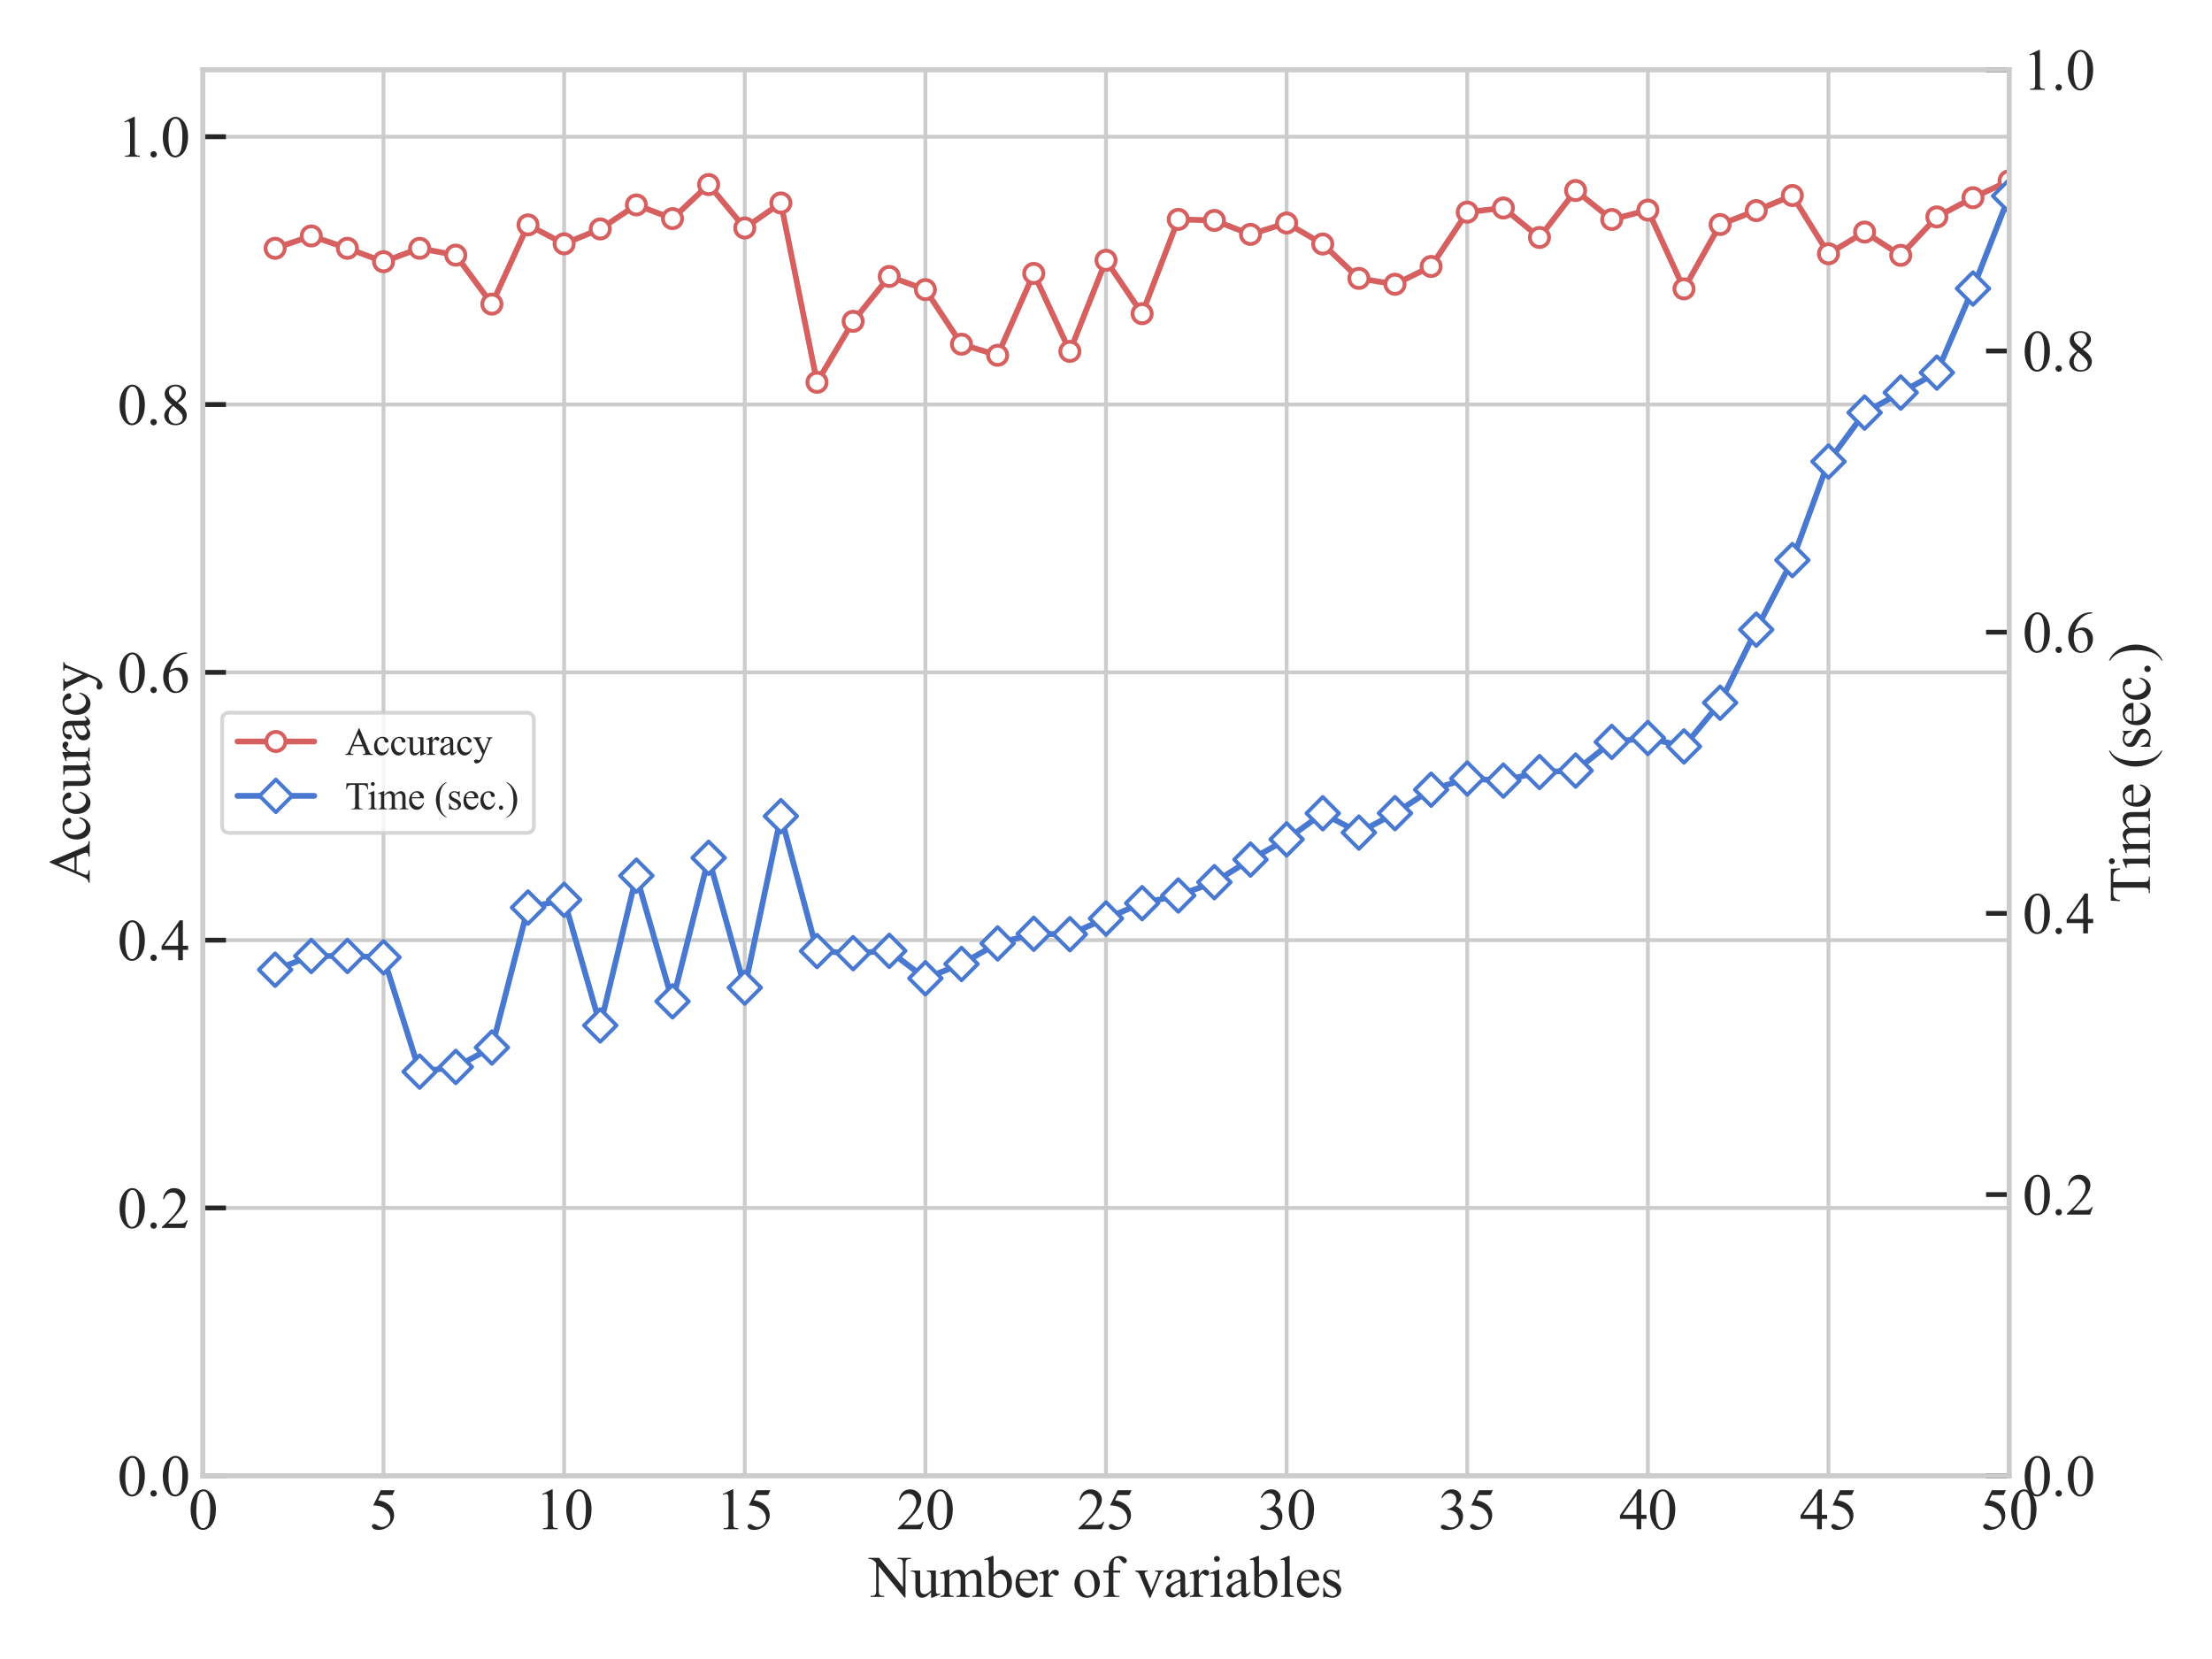 <?xml version="1.0" encoding="utf-8" standalone="no"?>
<!DOCTYPE svg PUBLIC "-//W3C//DTD SVG 1.1//EN"
  "http://www.w3.org/Graphics/SVG/1.1/DTD/svg11.dtd">
<svg xmlns:xlink="http://www.w3.org/1999/xlink" width="576pt" height="432pt" viewBox="0 0 576 432" xmlns="http://www.w3.org/2000/svg" version="1.1">
 <defs>
  <style type="text/css">*{stroke-linejoin: round; stroke-linecap: butt}</style>
 </defs>
 <g id="figure_1">
  <g id="patch_1">
   <path d="M 0 432 
L 576 432 
L 576 0 
L 0 0 
z
" style="fill: #ffffff"/>
  </g>
  <g id="axes_1">
   <g id="patch_2">
    <path d="M 52.834 384.292 
L 523.166 384.292 
L 523.166 18.168 
L 52.834 18.168 
z
" style="fill: #ffffff"/>
   </g>
   <g id="matplotlib.axis_1">
    <g id="xtick_1">
     <g id="line2d_1">
      <path d="M 52.834 384.292 
L 52.834 18.168 
" clip-path="url(#pae0ee44e46)" style="fill: none; stroke: #cccccc; stroke-linecap: round"/>
     </g>
     <g id="text_1">
      <!-- 0 -->
      <g style="fill: #262626" transform="translate(49.084 398.207) scale(0.15 -0.15)">
       <defs>
        <path id="TimesNewRomanPSMT-30" d="M 231 2094 
Q 231 2819 450 3342 
Q 669 3866 1031 4122 
Q 1313 4325 1613 4325 
Q 2100 4325 2488 3828 
Q 2972 3213 2972 2159 
Q 2972 1422 2759 906 
Q 2547 391 2217 158 
Q 1888 -75 1581 -75 
Q 975 -75 572 641 
Q 231 1244 231 2094 
z
M 844 2016 
Q 844 1141 1059 588 
Q 1238 122 1591 122 
Q 1759 122 1940 273 
Q 2122 425 2216 781 
Q 2359 1319 2359 2297 
Q 2359 3022 2209 3506 
Q 2097 3866 1919 4016 
Q 1791 4119 1609 4119 
Q 1397 4119 1231 3928 
Q 1006 3669 925 3112 
Q 844 2556 844 2016 
z
" transform="scale(0.016)"/>
       </defs>
       <use xlink:href="#TimesNewRomanPSMT-30"/>
      </g>
     </g>
    </g>
    <g id="xtick_2">
     <g id="line2d_2">
      <path d="M 99.867 384.292 
L 99.867 18.168 
" clip-path="url(#pae0ee44e46)" style="fill: none; stroke: #cccccc; stroke-linecap: round"/>
     </g>
     <g id="text_2">
      <!-- 5 -->
      <g style="fill: #262626" transform="translate(96.117 398.207) scale(0.15 -0.15)">
       <defs>
        <path id="TimesNewRomanPSMT-35" d="M 2778 4238 
L 2534 3706 
L 1259 3706 
L 981 3138 
Q 1809 3016 2294 2522 
Q 2709 2097 2709 1522 
Q 2709 1188 2573 903 
Q 2438 619 2231 419 
Q 2025 219 1772 97 
Q 1413 -75 1034 -75 
Q 653 -75 479 54 
Q 306 184 306 341 
Q 306 428 378 495 
Q 450 563 559 563 
Q 641 563 702 538 
Q 763 513 909 409 
Q 1144 247 1384 247 
Q 1750 247 2026 523 
Q 2303 800 2303 1197 
Q 2303 1581 2056 1914 
Q 1809 2247 1375 2428 
Q 1034 2569 447 2591 
L 1259 4238 
L 2778 4238 
z
" transform="scale(0.016)"/>
       </defs>
       <use xlink:href="#TimesNewRomanPSMT-35"/>
      </g>
     </g>
    </g>
    <g id="xtick_3">
     <g id="line2d_3">
      <path d="M 146.901 384.292 
L 146.901 18.168 
" clip-path="url(#pae0ee44e46)" style="fill: none; stroke: #cccccc; stroke-linecap: round"/>
     </g>
     <g id="text_3">
      <!-- 10 -->
      <g style="fill: #262626" transform="translate(139.401 398.207) scale(0.15 -0.15)">
       <defs>
        <path id="TimesNewRomanPSMT-31" d="M 750 3822 
L 1781 4325 
L 1884 4325 
L 1884 747 
Q 1884 391 1914 303 
Q 1944 216 2037 169 
Q 2131 122 2419 116 
L 2419 0 
L 825 0 
L 825 116 
Q 1125 122 1212 167 
Q 1300 213 1334 289 
Q 1369 366 1369 747 
L 1369 3034 
Q 1369 3497 1338 3628 
Q 1316 3728 1258 3775 
Q 1200 3822 1119 3822 
Q 1003 3822 797 3725 
L 750 3822 
z
" transform="scale(0.016)"/>
       </defs>
       <use xlink:href="#TimesNewRomanPSMT-31"/>
       <use xlink:href="#TimesNewRomanPSMT-30" x="50"/>
      </g>
     </g>
    </g>
    <g id="xtick_4">
     <g id="line2d_4">
      <path d="M 193.934 384.292 
L 193.934 18.168 
" clip-path="url(#pae0ee44e46)" style="fill: none; stroke: #cccccc; stroke-linecap: round"/>
     </g>
     <g id="text_4">
      <!-- 15 -->
      <g style="fill: #262626" transform="translate(186.434 398.207) scale(0.15 -0.15)">
       <use xlink:href="#TimesNewRomanPSMT-31"/>
       <use xlink:href="#TimesNewRomanPSMT-35" x="50"/>
      </g>
     </g>
    </g>
    <g id="xtick_5">
     <g id="line2d_5">
      <path d="M 240.967 384.292 
L 240.967 18.168 
" clip-path="url(#pae0ee44e46)" style="fill: none; stroke: #cccccc; stroke-linecap: round"/>
     </g>
     <g id="text_5">
      <!-- 20 -->
      <g style="fill: #262626" transform="translate(233.467 398.207) scale(0.15 -0.15)">
       <defs>
        <path id="TimesNewRomanPSMT-32" d="M 2934 816 
L 2638 0 
L 138 0 
L 138 116 
Q 1241 1122 1691 1759 
Q 2141 2397 2141 2925 
Q 2141 3328 1894 3587 
Q 1647 3847 1303 3847 
Q 991 3847 742 3664 
Q 494 3481 375 3128 
L 259 3128 
Q 338 3706 661 4015 
Q 984 4325 1469 4325 
Q 1984 4325 2329 3994 
Q 2675 3663 2675 3213 
Q 2675 2891 2525 2569 
Q 2294 2063 1775 1497 
Q 997 647 803 472 
L 1909 472 
Q 2247 472 2383 497 
Q 2519 522 2628 598 
Q 2738 675 2819 816 
L 2934 816 
z
" transform="scale(0.016)"/>
       </defs>
       <use xlink:href="#TimesNewRomanPSMT-32"/>
       <use xlink:href="#TimesNewRomanPSMT-30" x="50"/>
      </g>
     </g>
    </g>
    <g id="xtick_6">
     <g id="line2d_6">
      <path d="M 288 384.292 
L 288 18.168 
" clip-path="url(#pae0ee44e46)" style="fill: none; stroke: #cccccc; stroke-linecap: round"/>
     </g>
     <g id="text_6">
      <!-- 25 -->
      <g style="fill: #262626" transform="translate(280.5 398.207) scale(0.15 -0.15)">
       <use xlink:href="#TimesNewRomanPSMT-32"/>
       <use xlink:href="#TimesNewRomanPSMT-35" x="50"/>
      </g>
     </g>
    </g>
    <g id="xtick_7">
     <g id="line2d_7">
      <path d="M 335.033 384.292 
L 335.033 18.168 
" clip-path="url(#pae0ee44e46)" style="fill: none; stroke: #cccccc; stroke-linecap: round"/>
     </g>
     <g id="text_7">
      <!-- 30 -->
      <g style="fill: #262626" transform="translate(327.533 398.207) scale(0.15 -0.15)">
       <defs>
        <path id="TimesNewRomanPSMT-33" d="M 325 3431 
Q 506 3859 782 4092 
Q 1059 4325 1472 4325 
Q 1981 4325 2253 3994 
Q 2459 3747 2459 3466 
Q 2459 3003 1878 2509 
Q 2269 2356 2469 2072 
Q 2669 1788 2669 1403 
Q 2669 853 2319 450 
Q 1863 -75 997 -75 
Q 569 -75 414 31 
Q 259 138 259 259 
Q 259 350 332 419 
Q 406 488 509 488 
Q 588 488 669 463 
Q 722 447 909 348 
Q 1097 250 1169 231 
Q 1284 197 1416 197 
Q 1734 197 1970 444 
Q 2206 691 2206 1028 
Q 2206 1275 2097 1509 
Q 2016 1684 1919 1775 
Q 1784 1900 1550 2001 
Q 1316 2103 1072 2103 
L 972 2103 
L 972 2197 
Q 1219 2228 1467 2375 
Q 1716 2522 1828 2728 
Q 1941 2934 1941 3181 
Q 1941 3503 1739 3701 
Q 1538 3900 1238 3900 
Q 753 3900 428 3381 
L 325 3431 
z
" transform="scale(0.016)"/>
       </defs>
       <use xlink:href="#TimesNewRomanPSMT-33"/>
       <use xlink:href="#TimesNewRomanPSMT-30" x="50"/>
      </g>
     </g>
    </g>
    <g id="xtick_8">
     <g id="line2d_8">
      <path d="M 382.066 384.292 
L 382.066 18.168 
" clip-path="url(#pae0ee44e46)" style="fill: none; stroke: #cccccc; stroke-linecap: round"/>
     </g>
     <g id="text_8">
      <!-- 35 -->
      <g style="fill: #262626" transform="translate(374.566 398.207) scale(0.15 -0.15)">
       <use xlink:href="#TimesNewRomanPSMT-33"/>
       <use xlink:href="#TimesNewRomanPSMT-35" x="50"/>
      </g>
     </g>
    </g>
    <g id="xtick_9">
     <g id="line2d_9">
      <path d="M 429.099 384.292 
L 429.099 18.168 
" clip-path="url(#pae0ee44e46)" style="fill: none; stroke: #cccccc; stroke-linecap: round"/>
     </g>
     <g id="text_9">
      <!-- 40 -->
      <g style="fill: #262626" transform="translate(421.599 398.207) scale(0.15 -0.15)">
       <defs>
        <path id="TimesNewRomanPSMT-34" d="M 2978 1563 
L 2978 1119 
L 2409 1119 
L 2409 0 
L 1894 0 
L 1894 1119 
L 100 1119 
L 100 1519 
L 2066 4325 
L 2409 4325 
L 2409 1563 
L 2978 1563 
z
M 1894 1563 
L 1894 3666 
L 406 1563 
L 1894 1563 
z
" transform="scale(0.016)"/>
       </defs>
       <use xlink:href="#TimesNewRomanPSMT-34"/>
       <use xlink:href="#TimesNewRomanPSMT-30" x="50"/>
      </g>
     </g>
    </g>
    <g id="xtick_10">
     <g id="line2d_10">
      <path d="M 476.133 384.292 
L 476.133 18.168 
" clip-path="url(#pae0ee44e46)" style="fill: none; stroke: #cccccc; stroke-linecap: round"/>
     </g>
     <g id="text_10">
      <!-- 45 -->
      <g style="fill: #262626" transform="translate(468.633 398.207) scale(0.15 -0.15)">
       <use xlink:href="#TimesNewRomanPSMT-34"/>
       <use xlink:href="#TimesNewRomanPSMT-35" x="50"/>
      </g>
     </g>
    </g>
    <g id="xtick_11">
     <g id="line2d_11">
      <path d="M 523.166 384.292 
L 523.166 18.168 
" clip-path="url(#pae0ee44e46)" style="fill: none; stroke: #cccccc; stroke-linecap: round"/>
     </g>
     <g id="text_11">
      <!-- 50 -->
      <g style="fill: #262626" transform="translate(515.666 398.207) scale(0.15 -0.15)">
       <use xlink:href="#TimesNewRomanPSMT-35"/>
       <use xlink:href="#TimesNewRomanPSMT-30" x="50"/>
      </g>
     </g>
    </g>
    <g id="text_12">
     <!-- Number of variables -->
     <g style="fill: #262626" transform="translate(226.355 415.831) scale(0.15 -0.15)">
      <defs>
       <path id="TimesNewRomanPSMT-4e" d="M -84 4238 
L 1066 4238 
L 3656 1059 
L 3656 3503 
Q 3656 3894 3569 3991 
Q 3453 4122 3203 4122 
L 3056 4122 
L 3056 4238 
L 4531 4238 
L 4531 4122 
L 4381 4122 
Q 4113 4122 4000 3959 
Q 3931 3859 3931 3503 
L 3931 -69 
L 3819 -69 
L 1025 3344 
L 1025 734 
Q 1025 344 1109 247 
Q 1228 116 1475 116 
L 1625 116 
L 1625 0 
L 150 0 
L 150 116 
L 297 116 
Q 569 116 681 278 
Q 750 378 750 734 
L 750 3681 
Q 566 3897 470 3965 
Q 375 4034 191 4094 
Q 100 4122 -84 4122 
L -84 4238 
z
" transform="scale(0.016)"/>
       <path id="TimesNewRomanPSMT-75" d="M 2709 2863 
L 2709 1128 
Q 2709 631 2732 520 
Q 2756 409 2807 365 
Q 2859 322 2928 322 
Q 3025 322 3147 375 
L 3191 266 
L 2334 -88 
L 2194 -88 
L 2194 519 
Q 1825 119 1631 15 
Q 1438 -88 1222 -88 
Q 981 -88 804 51 
Q 628 191 559 409 
Q 491 628 491 1028 
L 491 2306 
Q 491 2509 447 2587 
Q 403 2666 317 2708 
Q 231 2750 6 2747 
L 6 2863 
L 1009 2863 
L 1009 947 
Q 1009 547 1148 422 
Q 1288 297 1484 297 
Q 1619 297 1789 381 
Q 1959 466 2194 703 
L 2194 2325 
Q 2194 2569 2105 2655 
Q 2016 2741 1734 2747 
L 1734 2863 
L 2709 2863 
z
" transform="scale(0.016)"/>
       <path id="TimesNewRomanPSMT-6d" d="M 1050 2338 
Q 1363 2650 1419 2697 
Q 1559 2816 1721 2881 
Q 1884 2947 2044 2947 
Q 2313 2947 2506 2790 
Q 2700 2634 2766 2338 
Q 3088 2713 3309 2830 
Q 3531 2947 3766 2947 
Q 3994 2947 4170 2830 
Q 4347 2713 4450 2447 
Q 4519 2266 4519 1878 
L 4519 647 
Q 4519 378 4559 278 
Q 4591 209 4675 161 
Q 4759 113 4950 113 
L 4950 0 
L 3538 0 
L 3538 113 
L 3597 113 
Q 3781 113 3884 184 
Q 3956 234 3988 344 
Q 4000 397 4000 647 
L 4000 1878 
Q 4000 2228 3916 2372 
Q 3794 2572 3525 2572 
Q 3359 2572 3192 2489 
Q 3025 2406 2788 2181 
L 2781 2147 
L 2788 2013 
L 2788 647 
Q 2788 353 2820 281 
Q 2853 209 2943 161 
Q 3034 113 3253 113 
L 3253 0 
L 1806 0 
L 1806 113 
Q 2044 113 2133 169 
Q 2222 225 2256 338 
Q 2272 391 2272 647 
L 2272 1878 
Q 2272 2228 2169 2381 
Q 2031 2581 1784 2581 
Q 1616 2581 1450 2491 
Q 1191 2353 1050 2181 
L 1050 647 
Q 1050 366 1089 281 
Q 1128 197 1204 155 
Q 1281 113 1516 113 
L 1516 0 
L 100 0 
L 100 113 
Q 297 113 375 155 
Q 453 197 493 289 
Q 534 381 534 647 
L 534 1741 
Q 534 2213 506 2350 
Q 484 2453 437 2492 
Q 391 2531 309 2531 
Q 222 2531 100 2484 
L 53 2597 
L 916 2947 
L 1050 2947 
L 1050 2338 
z
" transform="scale(0.016)"/>
       <path id="TimesNewRomanPSMT-62" d="M 984 2369 
Q 1400 2947 1881 2947 
Q 2322 2947 2650 2570 
Q 2978 2194 2978 1541 
Q 2978 778 2472 313 
Q 2038 -88 1503 -88 
Q 1253 -88 995 3 
Q 738 94 469 275 
L 469 3241 
Q 469 3728 445 3840 
Q 422 3953 372 3993 
Q 322 4034 247 4034 
Q 159 4034 28 3984 
L -16 4094 
L 844 4444 
L 984 4444 
L 984 2369 
z
M 984 2169 
L 984 456 
Q 1144 300 1314 220 
Q 1484 141 1663 141 
Q 1947 141 2192 453 
Q 2438 766 2438 1363 
Q 2438 1913 2192 2208 
Q 1947 2503 1634 2503 
Q 1469 2503 1303 2419 
Q 1178 2356 984 2169 
z
" transform="scale(0.016)"/>
       <path id="TimesNewRomanPSMT-65" d="M 681 1784 
Q 678 1147 991 784 
Q 1303 422 1725 422 
Q 2006 422 2214 576 
Q 2422 731 2563 1106 
L 2659 1044 
Q 2594 616 2278 264 
Q 1963 -88 1488 -88 
Q 972 -88 605 314 
Q 238 716 238 1394 
Q 238 2128 614 2539 
Q 991 2950 1559 2950 
Q 2041 2950 2350 2633 
Q 2659 2316 2659 1784 
L 681 1784 
z
M 681 1966 
L 2006 1966 
Q 1991 2241 1941 2353 
Q 1863 2528 1708 2628 
Q 1553 2728 1384 2728 
Q 1125 2728 920 2526 
Q 716 2325 681 1966 
z
" transform="scale(0.016)"/>
       <path id="TimesNewRomanPSMT-72" d="M 1038 2947 
L 1038 2303 
Q 1397 2947 1775 2947 
Q 1947 2947 2059 2842 
Q 2172 2738 2172 2600 
Q 2172 2478 2090 2393 
Q 2009 2309 1897 2309 
Q 1788 2309 1652 2417 
Q 1516 2525 1450 2525 
Q 1394 2525 1328 2463 
Q 1188 2334 1038 2041 
L 1038 669 
Q 1038 431 1097 309 
Q 1138 225 1241 169 
Q 1344 113 1538 113 
L 1538 0 
L 72 0 
L 72 113 
Q 291 113 397 181 
Q 475 231 506 341 
Q 522 394 522 644 
L 522 1753 
Q 522 2253 501 2348 
Q 481 2444 426 2487 
Q 372 2531 291 2531 
Q 194 2531 72 2484 
L 41 2597 
L 906 2947 
L 1038 2947 
z
" transform="scale(0.016)"/>
       <path id="TimesNewRomanPSMT-20" transform="scale(0.016)"/>
       <path id="TimesNewRomanPSMT-6f" d="M 1600 2947 
Q 2250 2947 2644 2453 
Q 2978 2031 2978 1484 
Q 2978 1100 2793 706 
Q 2609 313 2286 112 
Q 1963 -88 1566 -88 
Q 919 -88 538 428 
Q 216 863 216 1403 
Q 216 1797 411 2186 
Q 606 2575 925 2761 
Q 1244 2947 1600 2947 
z
M 1503 2744 
Q 1338 2744 1170 2645 
Q 1003 2547 900 2300 
Q 797 2053 797 1666 
Q 797 1041 1045 587 
Q 1294 134 1700 134 
Q 2003 134 2200 384 
Q 2397 634 2397 1244 
Q 2397 2006 2069 2444 
Q 1847 2744 1503 2744 
z
" transform="scale(0.016)"/>
       <path id="TimesNewRomanPSMT-66" d="M 1319 2638 
L 1319 756 
Q 1319 356 1406 250 
Q 1522 113 1716 113 
L 1975 113 
L 1975 0 
L 266 0 
L 266 113 
L 394 113 
Q 519 113 622 175 
Q 725 238 764 344 
Q 803 450 803 756 
L 803 2638 
L 247 2638 
L 247 2863 
L 803 2863 
L 803 3050 
Q 803 3478 940 3775 
Q 1078 4072 1361 4255 
Q 1644 4438 1997 4438 
Q 2325 4438 2600 4225 
Q 2781 4084 2781 3909 
Q 2781 3816 2700 3733 
Q 2619 3650 2525 3650 
Q 2453 3650 2373 3701 
Q 2294 3753 2178 3923 
Q 2063 4094 1966 4153 
Q 1869 4213 1750 4213 
Q 1606 4213 1506 4136 
Q 1406 4059 1362 3898 
Q 1319 3738 1319 3069 
L 1319 2863 
L 2056 2863 
L 2056 2638 
L 1319 2638 
z
" transform="scale(0.016)"/>
       <path id="TimesNewRomanPSMT-76" d="M 53 2863 
L 1400 2863 
L 1400 2747 
L 1313 2747 
Q 1191 2747 1127 2687 
Q 1063 2628 1063 2528 
Q 1063 2419 1128 2269 
L 1794 688 
L 2463 2328 
Q 2534 2503 2534 2594 
Q 2534 2638 2509 2666 
Q 2475 2713 2422 2730 
Q 2369 2747 2206 2747 
L 2206 2863 
L 3141 2863 
L 3141 2747 
Q 2978 2734 2916 2681 
Q 2806 2588 2719 2369 
L 1703 -88 
L 1575 -88 
L 553 2328 
Q 484 2497 421 2570 
Q 359 2644 263 2694 
Q 209 2722 53 2747 
L 53 2863 
z
" transform="scale(0.016)"/>
       <path id="TimesNewRomanPSMT-61" d="M 1822 413 
Q 1381 72 1269 19 
Q 1100 -59 909 -59 
Q 613 -59 420 144 
Q 228 347 228 678 
Q 228 888 322 1041 
Q 450 1253 767 1440 
Q 1084 1628 1822 1897 
L 1822 2009 
Q 1822 2438 1686 2597 
Q 1550 2756 1291 2756 
Q 1094 2756 978 2650 
Q 859 2544 859 2406 
L 866 2225 
Q 866 2081 792 2003 
Q 719 1925 600 1925 
Q 484 1925 411 2006 
Q 338 2088 338 2228 
Q 338 2497 613 2722 
Q 888 2947 1384 2947 
Q 1766 2947 2009 2819 
Q 2194 2722 2281 2516 
Q 2338 2381 2338 1966 
L 2338 994 
Q 2338 584 2353 492 
Q 2369 400 2405 369 
Q 2441 338 2488 338 
Q 2538 338 2575 359 
Q 2641 400 2828 588 
L 2828 413 
Q 2478 -56 2159 -56 
Q 2006 -56 1915 50 
Q 1825 156 1822 413 
z
M 1822 616 
L 1822 1706 
Q 1350 1519 1213 1441 
Q 966 1303 859 1153 
Q 753 1003 753 825 
Q 753 600 887 451 
Q 1022 303 1197 303 
Q 1434 303 1822 616 
z
" transform="scale(0.016)"/>
       <path id="TimesNewRomanPSMT-69" d="M 928 4444 
Q 1059 4444 1151 4351 
Q 1244 4259 1244 4128 
Q 1244 3997 1151 3903 
Q 1059 3809 928 3809 
Q 797 3809 703 3903 
Q 609 3997 609 4128 
Q 609 4259 701 4351 
Q 794 4444 928 4444 
z
M 1188 2947 
L 1188 647 
Q 1188 378 1227 289 
Q 1266 200 1342 156 
Q 1419 113 1622 113 
L 1622 0 
L 231 0 
L 231 113 
Q 441 113 512 153 
Q 584 194 626 287 
Q 669 381 669 647 
L 669 1750 
Q 669 2216 641 2353 
Q 619 2453 572 2492 
Q 525 2531 444 2531 
Q 356 2531 231 2484 
L 188 2597 
L 1050 2947 
L 1188 2947 
z
" transform="scale(0.016)"/>
       <path id="TimesNewRomanPSMT-6c" d="M 1184 4444 
L 1184 647 
Q 1184 378 1223 290 
Q 1263 203 1344 158 
Q 1425 113 1647 113 
L 1647 0 
L 244 0 
L 244 113 
Q 441 113 512 153 
Q 584 194 625 287 
Q 666 381 666 647 
L 666 3247 
Q 666 3731 644 3842 
Q 622 3953 573 3993 
Q 525 4034 450 4034 
Q 369 4034 244 3984 
L 191 4094 
L 1044 4444 
L 1184 4444 
z
" transform="scale(0.016)"/>
       <path id="TimesNewRomanPSMT-73" d="M 2050 2947 
L 2050 1972 
L 1947 1972 
Q 1828 2431 1642 2597 
Q 1456 2763 1169 2763 
Q 950 2763 815 2647 
Q 681 2531 681 2391 
Q 681 2216 781 2091 
Q 878 1963 1175 1819 
L 1631 1597 
Q 2266 1288 2266 781 
Q 2266 391 1970 151 
Q 1675 -88 1309 -88 
Q 1047 -88 709 6 
Q 606 38 541 38 
Q 469 38 428 -44 
L 325 -44 
L 325 978 
L 428 978 
Q 516 541 762 319 
Q 1009 97 1316 97 
Q 1531 97 1667 223 
Q 1803 350 1803 528 
Q 1803 744 1651 891 
Q 1500 1038 1047 1263 
Q 594 1488 453 1669 
Q 313 1847 313 2119 
Q 313 2472 555 2709 
Q 797 2947 1181 2947 
Q 1350 2947 1591 2875 
Q 1750 2828 1803 2828 
Q 1853 2828 1881 2850 
Q 1909 2872 1947 2947 
L 2050 2947 
z
" transform="scale(0.016)"/>
      </defs>
      <use xlink:href="#TimesNewRomanPSMT-4e"/>
      <use xlink:href="#TimesNewRomanPSMT-75" x="72.217"/>
      <use xlink:href="#TimesNewRomanPSMT-6d" x="122.217"/>
      <use xlink:href="#TimesNewRomanPSMT-62" x="200"/>
      <use xlink:href="#TimesNewRomanPSMT-65" x="250"/>
      <use xlink:href="#TimesNewRomanPSMT-72" x="294.385"/>
      <use xlink:href="#TimesNewRomanPSMT-20" x="327.686"/>
      <use xlink:href="#TimesNewRomanPSMT-6f" x="352.686"/>
      <use xlink:href="#TimesNewRomanPSMT-66" x="402.686"/>
      <use xlink:href="#TimesNewRomanPSMT-20" x="435.986"/>
      <use xlink:href="#TimesNewRomanPSMT-76" x="460.986"/>
      <use xlink:href="#TimesNewRomanPSMT-61" x="510.986"/>
      <use xlink:href="#TimesNewRomanPSMT-72" x="555.371"/>
      <use xlink:href="#TimesNewRomanPSMT-69" x="588.672"/>
      <use xlink:href="#TimesNewRomanPSMT-61" x="616.455"/>
      <use xlink:href="#TimesNewRomanPSMT-62" x="660.84"/>
      <use xlink:href="#TimesNewRomanPSMT-6c" x="710.84"/>
      <use xlink:href="#TimesNewRomanPSMT-65" x="738.623"/>
      <use xlink:href="#TimesNewRomanPSMT-73" x="783.008"/>
     </g>
    </g>
   </g>
   <g id="matplotlib.axis_2">
    <g id="ytick_1">
     <g id="line2d_12">
      <path d="M 52.834 384.292 
L 523.166 384.292 
" clip-path="url(#pae0ee44e46)" style="fill: none; stroke: #cccccc; stroke-linecap: round"/>
     </g>
     <g id="line2d_13">
      <defs>
       <path id="m66263de3d7" d="M 0 0 
L 6 0 
" style="stroke: #262626; stroke-width: 1.25"/>
      </defs>
      <g>
       <use xlink:href="#m66263de3d7" x="52.834" y="384.292" style="fill: #262626; stroke: #262626; stroke-width: 1.25"/>
      </g>
     </g>
     <g id="text_13">
      <!-- 0.0 -->
      <g style="fill: #262626" transform="translate(30.584 389.499) scale(0.15 -0.15)">
       <defs>
        <path id="TimesNewRomanPSMT-2e" d="M 800 606 
Q 947 606 1047 504 
Q 1147 403 1147 259 
Q 1147 116 1045 14 
Q 944 -88 800 -88 
Q 656 -88 554 14 
Q 453 116 453 259 
Q 453 406 554 506 
Q 656 606 800 606 
z
" transform="scale(0.016)"/>
       </defs>
       <use xlink:href="#TimesNewRomanPSMT-30"/>
       <use xlink:href="#TimesNewRomanPSMT-2e" x="50"/>
       <use xlink:href="#TimesNewRomanPSMT-30" x="75"/>
      </g>
     </g>
    </g>
    <g id="ytick_2">
     <g id="line2d_14">
      <path d="M 52.834 314.554 
L 523.166 314.554 
" clip-path="url(#pae0ee44e46)" style="fill: none; stroke: #cccccc; stroke-linecap: round"/>
     </g>
     <g id="line2d_15">
      <g>
       <use xlink:href="#m66263de3d7" x="52.834" y="314.554" style="fill: #262626; stroke: #262626; stroke-width: 1.25"/>
      </g>
     </g>
     <g id="text_14">
      <!-- 0.2 -->
      <g style="fill: #262626" transform="translate(30.584 319.762) scale(0.15 -0.15)">
       <use xlink:href="#TimesNewRomanPSMT-30"/>
       <use xlink:href="#TimesNewRomanPSMT-2e" x="50"/>
       <use xlink:href="#TimesNewRomanPSMT-32" x="75"/>
      </g>
     </g>
    </g>
    <g id="ytick_3">
     <g id="line2d_16">
      <path d="M 52.834 244.816 
L 523.166 244.816 
" clip-path="url(#pae0ee44e46)" style="fill: none; stroke: #cccccc; stroke-linecap: round"/>
     </g>
     <g id="line2d_17">
      <g>
       <use xlink:href="#m66263de3d7" x="52.834" y="244.816" style="fill: #262626; stroke: #262626; stroke-width: 1.25"/>
      </g>
     </g>
     <g id="text_15">
      <!-- 0.4 -->
      <g style="fill: #262626" transform="translate(30.584 250.024) scale(0.15 -0.15)">
       <use xlink:href="#TimesNewRomanPSMT-30"/>
       <use xlink:href="#TimesNewRomanPSMT-2e" x="50"/>
       <use xlink:href="#TimesNewRomanPSMT-34" x="75"/>
      </g>
     </g>
    </g>
    <g id="ytick_4">
     <g id="line2d_18">
      <path d="M 52.834 175.078 
L 523.166 175.078 
" clip-path="url(#pae0ee44e46)" style="fill: none; stroke: #cccccc; stroke-linecap: round"/>
     </g>
     <g id="line2d_19">
      <g>
       <use xlink:href="#m66263de3d7" x="52.834" y="175.078" style="fill: #262626; stroke: #262626; stroke-width: 1.25"/>
      </g>
     </g>
     <g id="text_16">
      <!-- 0.6 -->
      <g style="fill: #262626" transform="translate(30.584 180.286) scale(0.15 -0.15)">
       <defs>
        <path id="TimesNewRomanPSMT-36" d="M 2869 4325 
L 2869 4209 
Q 2456 4169 2195 4045 
Q 1934 3922 1679 3669 
Q 1425 3416 1258 3105 
Q 1091 2794 978 2366 
Q 1428 2675 1881 2675 
Q 2316 2675 2634 2325 
Q 2953 1975 2953 1425 
Q 2953 894 2631 456 
Q 2244 -75 1606 -75 
Q 1172 -75 869 213 
Q 275 772 275 1663 
Q 275 2231 503 2743 
Q 731 3256 1154 3653 
Q 1578 4050 1965 4187 
Q 2353 4325 2688 4325 
L 2869 4325 
z
M 925 2138 
Q 869 1716 869 1456 
Q 869 1156 980 804 
Q 1091 453 1309 247 
Q 1469 100 1697 100 
Q 1969 100 2183 356 
Q 2397 613 2397 1088 
Q 2397 1622 2184 2012 
Q 1972 2403 1581 2403 
Q 1463 2403 1327 2353 
Q 1191 2303 925 2138 
z
" transform="scale(0.016)"/>
       </defs>
       <use xlink:href="#TimesNewRomanPSMT-30"/>
       <use xlink:href="#TimesNewRomanPSMT-2e" x="50"/>
       <use xlink:href="#TimesNewRomanPSMT-36" x="75"/>
      </g>
     </g>
    </g>
    <g id="ytick_5">
     <g id="line2d_20">
      <path d="M 52.834 105.34 
L 523.166 105.34 
" clip-path="url(#pae0ee44e46)" style="fill: none; stroke: #cccccc; stroke-linecap: round"/>
     </g>
     <g id="line2d_21">
      <g>
       <use xlink:href="#m66263de3d7" x="52.834" y="105.34" style="fill: #262626; stroke: #262626; stroke-width: 1.25"/>
      </g>
     </g>
     <g id="text_17">
      <!-- 0.8 -->
      <g style="fill: #262626" transform="translate(30.584 110.548) scale(0.15 -0.15)">
       <defs>
        <path id="TimesNewRomanPSMT-38" d="M 1228 2134 
Q 725 2547 579 2797 
Q 434 3047 434 3316 
Q 434 3728 753 4026 
Q 1072 4325 1600 4325 
Q 2113 4325 2425 4047 
Q 2738 3769 2738 3413 
Q 2738 3175 2569 2928 
Q 2400 2681 1866 2347 
Q 2416 1922 2594 1678 
Q 2831 1359 2831 1006 
Q 2831 559 2490 242 
Q 2150 -75 1597 -75 
Q 994 -75 656 303 
Q 388 606 388 966 
Q 388 1247 577 1523 
Q 766 1800 1228 2134 
z
M 1719 2469 
Q 2094 2806 2194 3001 
Q 2294 3197 2294 3444 
Q 2294 3772 2109 3958 
Q 1925 4144 1606 4144 
Q 1288 4144 1088 3959 
Q 888 3775 888 3528 
Q 888 3366 970 3203 
Q 1053 3041 1206 2894 
L 1719 2469 
z
M 1375 2016 
Q 1116 1797 991 1539 
Q 866 1281 866 981 
Q 866 578 1086 336 
Q 1306 94 1647 94 
Q 1984 94 2187 284 
Q 2391 475 2391 747 
Q 2391 972 2272 1150 
Q 2050 1481 1375 2016 
z
" transform="scale(0.016)"/>
       </defs>
       <use xlink:href="#TimesNewRomanPSMT-30"/>
       <use xlink:href="#TimesNewRomanPSMT-2e" x="50"/>
       <use xlink:href="#TimesNewRomanPSMT-38" x="75"/>
      </g>
     </g>
    </g>
    <g id="ytick_6">
     <g id="line2d_22">
      <path d="M 52.834 35.602 
L 523.166 35.602 
" clip-path="url(#pae0ee44e46)" style="fill: none; stroke: #cccccc; stroke-linecap: round"/>
     </g>
     <g id="line2d_23">
      <g>
       <use xlink:href="#m66263de3d7" x="52.834" y="35.602" style="fill: #262626; stroke: #262626; stroke-width: 1.25"/>
      </g>
     </g>
     <g id="text_18">
      <!-- 1.0 -->
      <g style="fill: #262626" transform="translate(30.584 40.81) scale(0.15 -0.15)">
       <use xlink:href="#TimesNewRomanPSMT-31"/>
       <use xlink:href="#TimesNewRomanPSMT-2e" x="50"/>
       <use xlink:href="#TimesNewRomanPSMT-30" x="75"/>
      </g>
     </g>
    </g>
    <g id="text_19">
     <!-- Accuracy -->
     <g style="fill: #262626" transform="translate(23.348 229.961) rotate(-90) scale(0.15 -0.15)">
      <defs>
       <path id="TimesNewRomanPSMT-41" d="M 2928 1419 
L 1288 1419 
L 1000 750 
Q 894 503 894 381 
Q 894 284 986 211 
Q 1078 138 1384 116 
L 1384 0 
L 50 0 
L 50 116 
Q 316 163 394 238 
Q 553 388 747 847 
L 2238 4334 
L 2347 4334 
L 3822 809 
Q 4000 384 4145 257 
Q 4291 131 4550 116 
L 4550 0 
L 2878 0 
L 2878 116 
Q 3131 128 3220 200 
Q 3309 272 3309 375 
Q 3309 513 3184 809 
L 2928 1419 
z
M 2841 1650 
L 2122 3363 
L 1384 1650 
L 2841 1650 
z
" transform="scale(0.016)"/>
       <path id="TimesNewRomanPSMT-63" d="M 2631 1088 
Q 2516 522 2178 217 
Q 1841 -88 1431 -88 
Q 944 -88 581 321 
Q 219 731 219 1428 
Q 219 2103 620 2525 
Q 1022 2947 1584 2947 
Q 2006 2947 2278 2723 
Q 2550 2500 2550 2259 
Q 2550 2141 2473 2067 
Q 2397 1994 2259 1994 
Q 2075 1994 1981 2113 
Q 1928 2178 1911 2362 
Q 1894 2547 1784 2644 
Q 1675 2738 1481 2738 
Q 1169 2738 978 2506 
Q 725 2200 725 1697 
Q 725 1184 976 792 
Q 1228 400 1656 400 
Q 1963 400 2206 609 
Q 2378 753 2541 1131 
L 2631 1088 
z
" transform="scale(0.016)"/>
       <path id="TimesNewRomanPSMT-79" d="M 38 2863 
L 1372 2863 
L 1372 2747 
L 1306 2747 
Q 1166 2747 1095 2686 
Q 1025 2625 1025 2534 
Q 1025 2413 1128 2197 
L 1825 753 
L 2466 2334 
Q 2519 2463 2519 2588 
Q 2519 2644 2497 2672 
Q 2472 2706 2419 2726 
Q 2366 2747 2231 2747 
L 2231 2863 
L 3163 2863 
L 3163 2747 
Q 3047 2734 2984 2696 
Q 2922 2659 2847 2556 
Q 2819 2513 2741 2316 
L 1575 -541 
Q 1406 -956 1132 -1168 
Q 859 -1381 606 -1381 
Q 422 -1381 303 -1275 
Q 184 -1169 184 -1031 
Q 184 -900 270 -820 
Q 356 -741 506 -741 
Q 609 -741 788 -809 
Q 913 -856 944 -856 
Q 1038 -856 1148 -759 
Q 1259 -663 1372 -384 
L 1575 113 
L 547 2272 
Q 500 2369 397 2513 
Q 319 2622 269 2659 
Q 197 2709 38 2747 
L 38 2863 
z
" transform="scale(0.016)"/>
      </defs>
      <use xlink:href="#TimesNewRomanPSMT-41"/>
      <use xlink:href="#TimesNewRomanPSMT-63" x="72.217"/>
      <use xlink:href="#TimesNewRomanPSMT-63" x="116.602"/>
      <use xlink:href="#TimesNewRomanPSMT-75" x="160.986"/>
      <use xlink:href="#TimesNewRomanPSMT-72" x="210.986"/>
      <use xlink:href="#TimesNewRomanPSMT-61" x="244.287"/>
      <use xlink:href="#TimesNewRomanPSMT-63" x="288.672"/>
      <use xlink:href="#TimesNewRomanPSMT-79" x="333.057"/>
     </g>
    </g>
   </g>
   <g id="line2d_24">
    <path d="M 71.647 64.66 
L 81.054 61.431 
L 90.461 64.66 
L 99.867 68.147 
L 109.274 64.66 
L 118.681 66.439 
L 128.087 79.188 
L 137.494 58.561 
L 146.901 63.497 
L 156.307 59.617 
L 165.714 53.36 
L 175.12 56.923 
L 184.527 48.055 
L 193.934 59.365 
L 203.34 52.855 
L 212.747 99.549 
L 222.154 83.673 
L 231.56 71.984 
L 240.967 75.411 
L 250.373 89.632 
L 259.78 92.516 
L 269.187 71.196 
L 278.593 91.497 
L 288 67.775 
L 297.407 81.682 
L 306.813 57.126 
L 316.22 57.395 
L 325.627 61.032 
L 335.033 58.073 
L 344.44 63.541 
L 353.846 72.492 
L 363.253 74.025 
L 372.66 69.385 
L 382.066 55.243 
L 391.473 54.167 
L 400.88 61.837 
L 410.286 49.608 
L 419.693 57.152 
L 429.099 54.708 
L 438.506 75.221 
L 447.913 58.466 
L 457.319 54.838 
L 466.726 50.911 
L 476.133 66.08 
L 485.539 60.43 
L 494.946 66.488 
L 504.353 56.487 
L 513.759 51.48 
L 523.166 47.086 
" clip-path="url(#pae0ee44e46)" style="fill: none; stroke: #d65f5f; stroke-width: 1.5; stroke-linecap: round"/>
    <defs>
     <path id="m26ca3c08ac" d="M 0 2.5 
C 0.663 2.5 1.299 2.237 1.768 1.768 
C 2.237 1.299 2.5 0.663 2.5 0 
C 2.5 -0.663 2.237 -1.299 1.768 -1.768 
C 1.299 -2.237 0.663 -2.5 0 -2.5 
C -0.663 -2.5 -1.299 -2.237 -1.768 -1.768 
C -2.237 -1.299 -2.5 -0.663 -2.5 0 
C -2.5 0.663 -2.237 1.299 -1.768 1.768 
C -1.299 2.237 -0.663 2.5 0 2.5 
z
" style="stroke: #d65f5f"/>
    </defs>
    <g clip-path="url(#pae0ee44e46)">
     <use xlink:href="#m26ca3c08ac" x="71.647" y="64.66" style="fill: #ffffff; stroke: #d65f5f"/>
     <use xlink:href="#m26ca3c08ac" x="81.054" y="61.431" style="fill: #ffffff; stroke: #d65f5f"/>
     <use xlink:href="#m26ca3c08ac" x="90.461" y="64.66" style="fill: #ffffff; stroke: #d65f5f"/>
     <use xlink:href="#m26ca3c08ac" x="99.867" y="68.147" style="fill: #ffffff; stroke: #d65f5f"/>
     <use xlink:href="#m26ca3c08ac" x="109.274" y="64.66" style="fill: #ffffff; stroke: #d65f5f"/>
     <use xlink:href="#m26ca3c08ac" x="118.681" y="66.439" style="fill: #ffffff; stroke: #d65f5f"/>
     <use xlink:href="#m26ca3c08ac" x="128.087" y="79.188" style="fill: #ffffff; stroke: #d65f5f"/>
     <use xlink:href="#m26ca3c08ac" x="137.494" y="58.561" style="fill: #ffffff; stroke: #d65f5f"/>
     <use xlink:href="#m26ca3c08ac" x="146.901" y="63.497" style="fill: #ffffff; stroke: #d65f5f"/>
     <use xlink:href="#m26ca3c08ac" x="156.307" y="59.617" style="fill: #ffffff; stroke: #d65f5f"/>
     <use xlink:href="#m26ca3c08ac" x="165.714" y="53.36" style="fill: #ffffff; stroke: #d65f5f"/>
     <use xlink:href="#m26ca3c08ac" x="175.12" y="56.923" style="fill: #ffffff; stroke: #d65f5f"/>
     <use xlink:href="#m26ca3c08ac" x="184.527" y="48.055" style="fill: #ffffff; stroke: #d65f5f"/>
     <use xlink:href="#m26ca3c08ac" x="193.934" y="59.365" style="fill: #ffffff; stroke: #d65f5f"/>
     <use xlink:href="#m26ca3c08ac" x="203.34" y="52.855" style="fill: #ffffff; stroke: #d65f5f"/>
     <use xlink:href="#m26ca3c08ac" x="212.747" y="99.549" style="fill: #ffffff; stroke: #d65f5f"/>
     <use xlink:href="#m26ca3c08ac" x="222.154" y="83.673" style="fill: #ffffff; stroke: #d65f5f"/>
     <use xlink:href="#m26ca3c08ac" x="231.56" y="71.984" style="fill: #ffffff; stroke: #d65f5f"/>
     <use xlink:href="#m26ca3c08ac" x="240.967" y="75.411" style="fill: #ffffff; stroke: #d65f5f"/>
     <use xlink:href="#m26ca3c08ac" x="250.373" y="89.632" style="fill: #ffffff; stroke: #d65f5f"/>
     <use xlink:href="#m26ca3c08ac" x="259.78" y="92.516" style="fill: #ffffff; stroke: #d65f5f"/>
     <use xlink:href="#m26ca3c08ac" x="269.187" y="71.196" style="fill: #ffffff; stroke: #d65f5f"/>
     <use xlink:href="#m26ca3c08ac" x="278.593" y="91.497" style="fill: #ffffff; stroke: #d65f5f"/>
     <use xlink:href="#m26ca3c08ac" x="288" y="67.775" style="fill: #ffffff; stroke: #d65f5f"/>
     <use xlink:href="#m26ca3c08ac" x="297.407" y="81.682" style="fill: #ffffff; stroke: #d65f5f"/>
     <use xlink:href="#m26ca3c08ac" x="306.813" y="57.126" style="fill: #ffffff; stroke: #d65f5f"/>
     <use xlink:href="#m26ca3c08ac" x="316.22" y="57.395" style="fill: #ffffff; stroke: #d65f5f"/>
     <use xlink:href="#m26ca3c08ac" x="325.627" y="61.032" style="fill: #ffffff; stroke: #d65f5f"/>
     <use xlink:href="#m26ca3c08ac" x="335.033" y="58.073" style="fill: #ffffff; stroke: #d65f5f"/>
     <use xlink:href="#m26ca3c08ac" x="344.44" y="63.541" style="fill: #ffffff; stroke: #d65f5f"/>
     <use xlink:href="#m26ca3c08ac" x="353.846" y="72.492" style="fill: #ffffff; stroke: #d65f5f"/>
     <use xlink:href="#m26ca3c08ac" x="363.253" y="74.025" style="fill: #ffffff; stroke: #d65f5f"/>
     <use xlink:href="#m26ca3c08ac" x="372.66" y="69.385" style="fill: #ffffff; stroke: #d65f5f"/>
     <use xlink:href="#m26ca3c08ac" x="382.066" y="55.243" style="fill: #ffffff; stroke: #d65f5f"/>
     <use xlink:href="#m26ca3c08ac" x="391.473" y="54.167" style="fill: #ffffff; stroke: #d65f5f"/>
     <use xlink:href="#m26ca3c08ac" x="400.88" y="61.837" style="fill: #ffffff; stroke: #d65f5f"/>
     <use xlink:href="#m26ca3c08ac" x="410.286" y="49.608" style="fill: #ffffff; stroke: #d65f5f"/>
     <use xlink:href="#m26ca3c08ac" x="419.693" y="57.152" style="fill: #ffffff; stroke: #d65f5f"/>
     <use xlink:href="#m26ca3c08ac" x="429.099" y="54.708" style="fill: #ffffff; stroke: #d65f5f"/>
     <use xlink:href="#m26ca3c08ac" x="438.506" y="75.221" style="fill: #ffffff; stroke: #d65f5f"/>
     <use xlink:href="#m26ca3c08ac" x="447.913" y="58.466" style="fill: #ffffff; stroke: #d65f5f"/>
     <use xlink:href="#m26ca3c08ac" x="457.319" y="54.838" style="fill: #ffffff; stroke: #d65f5f"/>
     <use xlink:href="#m26ca3c08ac" x="466.726" y="50.911" style="fill: #ffffff; stroke: #d65f5f"/>
     <use xlink:href="#m26ca3c08ac" x="476.133" y="66.08" style="fill: #ffffff; stroke: #d65f5f"/>
     <use xlink:href="#m26ca3c08ac" x="485.539" y="60.43" style="fill: #ffffff; stroke: #d65f5f"/>
     <use xlink:href="#m26ca3c08ac" x="494.946" y="66.488" style="fill: #ffffff; stroke: #d65f5f"/>
     <use xlink:href="#m26ca3c08ac" x="504.353" y="56.487" style="fill: #ffffff; stroke: #d65f5f"/>
     <use xlink:href="#m26ca3c08ac" x="513.759" y="51.48" style="fill: #ffffff; stroke: #d65f5f"/>
     <use xlink:href="#m26ca3c08ac" x="523.166" y="47.086" style="fill: #ffffff; stroke: #d65f5f"/>
    </g>
   </g>
   <g id="patch_3">
    <path d="M 52.834 384.292 
L 52.834 18.168 
" style="fill: none; stroke: #cccccc; stroke-width: 1.25; stroke-linejoin: miter; stroke-linecap: square"/>
   </g>
   <g id="patch_4">
    <path d="M 523.166 384.292 
L 523.166 18.168 
" style="fill: none; stroke: #cccccc; stroke-width: 1.25; stroke-linejoin: miter; stroke-linecap: square"/>
   </g>
   <g id="patch_5">
    <path d="M 52.834 384.292 
L 523.166 384.292 
" style="fill: none; stroke: #cccccc; stroke-width: 1.25; stroke-linejoin: miter; stroke-linecap: square"/>
   </g>
   <g id="patch_6">
    <path d="M 52.834 18.168 
L 523.166 18.168 
" style="fill: none; stroke: #cccccc; stroke-width: 1.25; stroke-linejoin: miter; stroke-linecap: square"/>
   </g>
   <g id="legend_1">
    <g id="patch_7">
     <path d="M 59.834 216.878 
L 137.017 216.878 
Q 139.017 216.878 139.017 214.878 
L 139.017 187.581 
Q 139.017 185.581 137.017 185.581 
L 59.834 185.581 
Q 57.834 185.581 57.834 187.581 
L 57.834 214.878 
Q 57.834 216.878 59.834 216.878 
z
" style="fill: #ffffff; opacity: 0.8; stroke: #cccccc; stroke-linejoin: miter"/>
    </g>
    <g id="line2d_25">
     <path d="M 61.834 193.081 
L 71.834 193.081 
L 81.834 193.081 
" style="fill: none; stroke: #d65f5f; stroke-width: 1.5; stroke-linecap: round"/>
     <g>
      <use xlink:href="#m26ca3c08ac" x="71.834" y="193.081" style="fill: #ffffff; stroke: #d65f5f"/>
     </g>
    </g>
    <g id="text_20">
     <!-- Accuracy -->
     <g style="fill: #262626" transform="translate(89.834 196.581) scale(0.1 -0.1)">
      <use xlink:href="#TimesNewRomanPSMT-41"/>
      <use xlink:href="#TimesNewRomanPSMT-63" x="72.217"/>
      <use xlink:href="#TimesNewRomanPSMT-63" x="116.602"/>
      <use xlink:href="#TimesNewRomanPSMT-75" x="160.986"/>
      <use xlink:href="#TimesNewRomanPSMT-72" x="210.986"/>
      <use xlink:href="#TimesNewRomanPSMT-61" x="244.287"/>
      <use xlink:href="#TimesNewRomanPSMT-63" x="288.672"/>
      <use xlink:href="#TimesNewRomanPSMT-79" x="333.057"/>
     </g>
    </g>
    <g id="line2d_26">
     <path d="M 61.834 207.239 
L 71.834 207.239 
L 81.834 207.239 
" style="fill: none; stroke: #4878d0; stroke-width: 1.5; stroke-linecap: round"/>
     <defs>
      <path id="m08ec430ae4" d="M 0 4.243 
L 4.243 0 
L 0 -4.243 
L -4.243 0 
z
" style="stroke: #4878d0; stroke-linejoin: miter"/>
     </defs>
     <g>
      <use xlink:href="#m08ec430ae4" x="71.834" y="207.239" style="fill: #ffffff; stroke: #4878d0; stroke-linejoin: miter"/>
     </g>
    </g>
    <g id="text_21">
     <!-- Time (sec.) -->
     <g style="fill: #262626" transform="translate(89.834 210.739) scale(0.1 -0.1)">
      <defs>
       <path id="TimesNewRomanPSMT-54" d="M 3703 4238 
L 3750 3244 
L 3631 3244 
Q 3597 3506 3538 3619 
Q 3441 3800 3280 3886 
Q 3119 3972 2856 3972 
L 2259 3972 
L 2259 734 
Q 2259 344 2344 247 
Q 2463 116 2709 116 
L 2856 116 
L 2856 0 
L 1059 0 
L 1059 116 
L 1209 116 
Q 1478 116 1591 278 
Q 1659 378 1659 734 
L 1659 3972 
L 1150 3972 
Q 853 3972 728 3928 
Q 566 3869 450 3700 
Q 334 3531 313 3244 
L 194 3244 
L 244 4238 
L 3703 4238 
z
" transform="scale(0.016)"/>
       <path id="TimesNewRomanPSMT-28" d="M 1988 -1253 
L 1988 -1369 
Q 1516 -1131 1200 -813 
Q 750 -359 506 256 
Q 263 872 263 1534 
Q 263 2503 741 3301 
Q 1219 4100 1988 4444 
L 1988 4313 
Q 1603 4100 1356 3731 
Q 1109 3363 987 2797 
Q 866 2231 866 1616 
Q 866 947 969 400 
Q 1050 -31 1165 -292 
Q 1281 -553 1476 -793 
Q 1672 -1034 1988 -1253 
z
" transform="scale(0.016)"/>
       <path id="TimesNewRomanPSMT-29" d="M 144 4313 
L 144 4444 
Q 619 4209 934 3891 
Q 1381 3434 1625 2820 
Q 1869 2206 1869 1541 
Q 1869 572 1392 -226 
Q 916 -1025 144 -1369 
L 144 -1253 
Q 528 -1038 776 -670 
Q 1025 -303 1145 264 
Q 1266 831 1266 1447 
Q 1266 2113 1163 2663 
Q 1084 3094 967 3353 
Q 850 3613 656 3853 
Q 463 4094 144 4313 
z
" transform="scale(0.016)"/>
      </defs>
      <use xlink:href="#TimesNewRomanPSMT-54"/>
      <use xlink:href="#TimesNewRomanPSMT-69" x="57.584"/>
      <use xlink:href="#TimesNewRomanPSMT-6d" x="85.367"/>
      <use xlink:href="#TimesNewRomanPSMT-65" x="163.15"/>
      <use xlink:href="#TimesNewRomanPSMT-20" x="207.535"/>
      <use xlink:href="#TimesNewRomanPSMT-28" x="232.535"/>
      <use xlink:href="#TimesNewRomanPSMT-73" x="265.836"/>
      <use xlink:href="#TimesNewRomanPSMT-65" x="304.752"/>
      <use xlink:href="#TimesNewRomanPSMT-63" x="349.137"/>
      <use xlink:href="#TimesNewRomanPSMT-2e" x="393.521"/>
      <use xlink:href="#TimesNewRomanPSMT-29" x="418.521"/>
     </g>
    </g>
   </g>
  </g>
  <g id="axes_2">
   <g id="matplotlib.axis_3">
    <g id="ytick_7">
     <g id="line2d_27">
      <defs>
       <path id="mbc6cec4143" d="M 0 0 
L -6 0 
" style="stroke: #262626; stroke-width: 1.25"/>
      </defs>
      <g>
       <use xlink:href="#mbc6cec4143" x="523.166" y="384.292" style="fill: #262626; stroke: #262626; stroke-width: 1.25"/>
      </g>
     </g>
     <g id="text_22">
      <!-- 0.0 -->
      <g style="fill: #262626" transform="translate(526.666 389.499) scale(0.15 -0.15)">
       <use xlink:href="#TimesNewRomanPSMT-30"/>
       <use xlink:href="#TimesNewRomanPSMT-2e" x="50"/>
       <use xlink:href="#TimesNewRomanPSMT-30" x="75"/>
      </g>
     </g>
    </g>
    <g id="ytick_8">
     <g id="line2d_28">
      <g>
       <use xlink:href="#mbc6cec4143" x="523.166" y="311.067" style="fill: #262626; stroke: #262626; stroke-width: 1.25"/>
      </g>
     </g>
     <g id="text_23">
      <!-- 0.2 -->
      <g style="fill: #262626" transform="translate(526.666 316.275) scale(0.15 -0.15)">
       <use xlink:href="#TimesNewRomanPSMT-30"/>
       <use xlink:href="#TimesNewRomanPSMT-2e" x="50"/>
       <use xlink:href="#TimesNewRomanPSMT-32" x="75"/>
      </g>
     </g>
    </g>
    <g id="ytick_9">
     <g id="line2d_29">
      <g>
       <use xlink:href="#mbc6cec4143" x="523.166" y="237.842" style="fill: #262626; stroke: #262626; stroke-width: 1.25"/>
      </g>
     </g>
     <g id="text_24">
      <!-- 0.4 -->
      <g style="fill: #262626" transform="translate(526.666 243.05) scale(0.15 -0.15)">
       <use xlink:href="#TimesNewRomanPSMT-30"/>
       <use xlink:href="#TimesNewRomanPSMT-2e" x="50"/>
       <use xlink:href="#TimesNewRomanPSMT-34" x="75"/>
      </g>
     </g>
    </g>
    <g id="ytick_10">
     <g id="line2d_30">
      <g>
       <use xlink:href="#mbc6cec4143" x="523.166" y="164.617" style="fill: #262626; stroke: #262626; stroke-width: 1.25"/>
      </g>
     </g>
     <g id="text_25">
      <!-- 0.6 -->
      <g style="fill: #262626" transform="translate(526.666 169.825) scale(0.15 -0.15)">
       <use xlink:href="#TimesNewRomanPSMT-30"/>
       <use xlink:href="#TimesNewRomanPSMT-2e" x="50"/>
       <use xlink:href="#TimesNewRomanPSMT-36" x="75"/>
      </g>
     </g>
    </g>
    <g id="ytick_11">
     <g id="line2d_31">
      <g>
       <use xlink:href="#mbc6cec4143" x="523.166" y="91.393" style="fill: #262626; stroke: #262626; stroke-width: 1.25"/>
      </g>
     </g>
     <g id="text_26">
      <!-- 0.8 -->
      <g style="fill: #262626" transform="translate(526.666 96.6) scale(0.15 -0.15)">
       <use xlink:href="#TimesNewRomanPSMT-30"/>
       <use xlink:href="#TimesNewRomanPSMT-2e" x="50"/>
       <use xlink:href="#TimesNewRomanPSMT-38" x="75"/>
      </g>
     </g>
    </g>
    <g id="ytick_12">
     <g id="line2d_32">
      <g>
       <use xlink:href="#mbc6cec4143" x="523.166" y="18.168" style="fill: #262626; stroke: #262626; stroke-width: 1.25"/>
      </g>
     </g>
     <g id="text_27">
      <!-- 1.0 -->
      <g style="fill: #262626" transform="translate(526.666 23.376) scale(0.15 -0.15)">
       <use xlink:href="#TimesNewRomanPSMT-31"/>
       <use xlink:href="#TimesNewRomanPSMT-2e" x="50"/>
       <use xlink:href="#TimesNewRomanPSMT-30" x="75"/>
      </g>
     </g>
    </g>
    <g id="text_28">
     <!-- Time (sec.) -->
     <g style="fill: #262626" transform="translate(559.831 235.117) rotate(-90) scale(0.15 -0.15)">
      <use xlink:href="#TimesNewRomanPSMT-54"/>
      <use xlink:href="#TimesNewRomanPSMT-69" x="57.584"/>
      <use xlink:href="#TimesNewRomanPSMT-6d" x="85.367"/>
      <use xlink:href="#TimesNewRomanPSMT-65" x="163.15"/>
      <use xlink:href="#TimesNewRomanPSMT-20" x="207.535"/>
      <use xlink:href="#TimesNewRomanPSMT-28" x="232.535"/>
      <use xlink:href="#TimesNewRomanPSMT-73" x="265.836"/>
      <use xlink:href="#TimesNewRomanPSMT-65" x="304.752"/>
      <use xlink:href="#TimesNewRomanPSMT-63" x="349.137"/>
      <use xlink:href="#TimesNewRomanPSMT-2e" x="393.521"/>
      <use xlink:href="#TimesNewRomanPSMT-29" x="418.521"/>
     </g>
    </g>
   </g>
   <g id="line2d_33">
    <path d="M 71.647 252.516 
L 81.054 248.937 
L 90.461 248.932 
L 99.867 249.279 
L 109.274 279.06 
L 118.681 277.829 
L 128.087 272.773 
L 137.494 236.319 
L 146.901 234.311 
L 156.307 267.023 
L 165.714 228.026 
L 175.12 260.748 
L 184.527 223.372 
L 193.934 257.178 
L 203.34 212.531 
L 212.747 247.651 
L 222.154 248.213 
L 231.56 247.602 
L 240.967 254.753 
L 250.373 251.026 
L 259.78 245.668 
L 269.187 243.159 
L 278.593 243.266 
L 288 239.172 
L 297.407 235.18 
L 306.813 233.186 
L 316.22 229.715 
L 325.627 223.832 
L 335.033 218.584 
L 344.44 211.776 
L 353.846 216.803 
L 363.253 211.749 
L 372.66 205.633 
L 382.066 202.728 
L 391.473 203.268 
L 400.88 201.052 
L 410.286 200.66 
L 419.693 193.194 
L 429.099 192.177 
L 438.506 194.373 
L 447.913 182.991 
L 457.319 163.96 
L 466.726 145.846 
L 476.133 120.185 
L 485.539 107.44 
L 494.946 102.227 
L 504.353 97.03 
L 513.759 75.131 
L 523.166 51.039 
" clip-path="url(#pae0ee44e46)" style="fill: none; stroke: #4878d0; stroke-width: 1.5; stroke-linecap: round"/>
    <g clip-path="url(#pae0ee44e46)">
     <use xlink:href="#m08ec430ae4" x="71.647" y="252.516" style="fill: #ffffff; stroke: #4878d0; stroke-linejoin: miter"/>
     <use xlink:href="#m08ec430ae4" x="81.054" y="248.937" style="fill: #ffffff; stroke: #4878d0; stroke-linejoin: miter"/>
     <use xlink:href="#m08ec430ae4" x="90.461" y="248.932" style="fill: #ffffff; stroke: #4878d0; stroke-linejoin: miter"/>
     <use xlink:href="#m08ec430ae4" x="99.867" y="249.279" style="fill: #ffffff; stroke: #4878d0; stroke-linejoin: miter"/>
     <use xlink:href="#m08ec430ae4" x="109.274" y="279.06" style="fill: #ffffff; stroke: #4878d0; stroke-linejoin: miter"/>
     <use xlink:href="#m08ec430ae4" x="118.681" y="277.829" style="fill: #ffffff; stroke: #4878d0; stroke-linejoin: miter"/>
     <use xlink:href="#m08ec430ae4" x="128.087" y="272.773" style="fill: #ffffff; stroke: #4878d0; stroke-linejoin: miter"/>
     <use xlink:href="#m08ec430ae4" x="137.494" y="236.319" style="fill: #ffffff; stroke: #4878d0; stroke-linejoin: miter"/>
     <use xlink:href="#m08ec430ae4" x="146.901" y="234.311" style="fill: #ffffff; stroke: #4878d0; stroke-linejoin: miter"/>
     <use xlink:href="#m08ec430ae4" x="156.307" y="267.023" style="fill: #ffffff; stroke: #4878d0; stroke-linejoin: miter"/>
     <use xlink:href="#m08ec430ae4" x="165.714" y="228.026" style="fill: #ffffff; stroke: #4878d0; stroke-linejoin: miter"/>
     <use xlink:href="#m08ec430ae4" x="175.12" y="260.748" style="fill: #ffffff; stroke: #4878d0; stroke-linejoin: miter"/>
     <use xlink:href="#m08ec430ae4" x="184.527" y="223.372" style="fill: #ffffff; stroke: #4878d0; stroke-linejoin: miter"/>
     <use xlink:href="#m08ec430ae4" x="193.934" y="257.178" style="fill: #ffffff; stroke: #4878d0; stroke-linejoin: miter"/>
     <use xlink:href="#m08ec430ae4" x="203.34" y="212.531" style="fill: #ffffff; stroke: #4878d0; stroke-linejoin: miter"/>
     <use xlink:href="#m08ec430ae4" x="212.747" y="247.651" style="fill: #ffffff; stroke: #4878d0; stroke-linejoin: miter"/>
     <use xlink:href="#m08ec430ae4" x="222.154" y="248.213" style="fill: #ffffff; stroke: #4878d0; stroke-linejoin: miter"/>
     <use xlink:href="#m08ec430ae4" x="231.56" y="247.602" style="fill: #ffffff; stroke: #4878d0; stroke-linejoin: miter"/>
     <use xlink:href="#m08ec430ae4" x="240.967" y="254.753" style="fill: #ffffff; stroke: #4878d0; stroke-linejoin: miter"/>
     <use xlink:href="#m08ec430ae4" x="250.373" y="251.026" style="fill: #ffffff; stroke: #4878d0; stroke-linejoin: miter"/>
     <use xlink:href="#m08ec430ae4" x="259.78" y="245.668" style="fill: #ffffff; stroke: #4878d0; stroke-linejoin: miter"/>
     <use xlink:href="#m08ec430ae4" x="269.187" y="243.159" style="fill: #ffffff; stroke: #4878d0; stroke-linejoin: miter"/>
     <use xlink:href="#m08ec430ae4" x="278.593" y="243.266" style="fill: #ffffff; stroke: #4878d0; stroke-linejoin: miter"/>
     <use xlink:href="#m08ec430ae4" x="288" y="239.172" style="fill: #ffffff; stroke: #4878d0; stroke-linejoin: miter"/>
     <use xlink:href="#m08ec430ae4" x="297.407" y="235.18" style="fill: #ffffff; stroke: #4878d0; stroke-linejoin: miter"/>
     <use xlink:href="#m08ec430ae4" x="306.813" y="233.186" style="fill: #ffffff; stroke: #4878d0; stroke-linejoin: miter"/>
     <use xlink:href="#m08ec430ae4" x="316.22" y="229.715" style="fill: #ffffff; stroke: #4878d0; stroke-linejoin: miter"/>
     <use xlink:href="#m08ec430ae4" x="325.627" y="223.832" style="fill: #ffffff; stroke: #4878d0; stroke-linejoin: miter"/>
     <use xlink:href="#m08ec430ae4" x="335.033" y="218.584" style="fill: #ffffff; stroke: #4878d0; stroke-linejoin: miter"/>
     <use xlink:href="#m08ec430ae4" x="344.44" y="211.776" style="fill: #ffffff; stroke: #4878d0; stroke-linejoin: miter"/>
     <use xlink:href="#m08ec430ae4" x="353.846" y="216.803" style="fill: #ffffff; stroke: #4878d0; stroke-linejoin: miter"/>
     <use xlink:href="#m08ec430ae4" x="363.253" y="211.749" style="fill: #ffffff; stroke: #4878d0; stroke-linejoin: miter"/>
     <use xlink:href="#m08ec430ae4" x="372.66" y="205.633" style="fill: #ffffff; stroke: #4878d0; stroke-linejoin: miter"/>
     <use xlink:href="#m08ec430ae4" x="382.066" y="202.728" style="fill: #ffffff; stroke: #4878d0; stroke-linejoin: miter"/>
     <use xlink:href="#m08ec430ae4" x="391.473" y="203.268" style="fill: #ffffff; stroke: #4878d0; stroke-linejoin: miter"/>
     <use xlink:href="#m08ec430ae4" x="400.88" y="201.052" style="fill: #ffffff; stroke: #4878d0; stroke-linejoin: miter"/>
     <use xlink:href="#m08ec430ae4" x="410.286" y="200.66" style="fill: #ffffff; stroke: #4878d0; stroke-linejoin: miter"/>
     <use xlink:href="#m08ec430ae4" x="419.693" y="193.194" style="fill: #ffffff; stroke: #4878d0; stroke-linejoin: miter"/>
     <use xlink:href="#m08ec430ae4" x="429.099" y="192.177" style="fill: #ffffff; stroke: #4878d0; stroke-linejoin: miter"/>
     <use xlink:href="#m08ec430ae4" x="438.506" y="194.373" style="fill: #ffffff; stroke: #4878d0; stroke-linejoin: miter"/>
     <use xlink:href="#m08ec430ae4" x="447.913" y="182.991" style="fill: #ffffff; stroke: #4878d0; stroke-linejoin: miter"/>
     <use xlink:href="#m08ec430ae4" x="457.319" y="163.96" style="fill: #ffffff; stroke: #4878d0; stroke-linejoin: miter"/>
     <use xlink:href="#m08ec430ae4" x="466.726" y="145.846" style="fill: #ffffff; stroke: #4878d0; stroke-linejoin: miter"/>
     <use xlink:href="#m08ec430ae4" x="476.133" y="120.185" style="fill: #ffffff; stroke: #4878d0; stroke-linejoin: miter"/>
     <use xlink:href="#m08ec430ae4" x="485.539" y="107.44" style="fill: #ffffff; stroke: #4878d0; stroke-linejoin: miter"/>
     <use xlink:href="#m08ec430ae4" x="494.946" y="102.227" style="fill: #ffffff; stroke: #4878d0; stroke-linejoin: miter"/>
     <use xlink:href="#m08ec430ae4" x="504.353" y="97.03" style="fill: #ffffff; stroke: #4878d0; stroke-linejoin: miter"/>
     <use xlink:href="#m08ec430ae4" x="513.759" y="75.131" style="fill: #ffffff; stroke: #4878d0; stroke-linejoin: miter"/>
     <use xlink:href="#m08ec430ae4" x="523.166" y="51.039" style="fill: #ffffff; stroke: #4878d0; stroke-linejoin: miter"/>
    </g>
   </g>
   <g id="patch_8">
    <path d="M 52.834 384.292 
L 52.834 18.168 
" style="fill: none; stroke: #cccccc; stroke-width: 1.25; stroke-linejoin: miter; stroke-linecap: square"/>
   </g>
   <g id="patch_9">
    <path d="M 523.166 384.292 
L 523.166 18.168 
" style="fill: none; stroke: #cccccc; stroke-width: 1.25; stroke-linejoin: miter; stroke-linecap: square"/>
   </g>
   <g id="patch_10">
    <path d="M 52.834 384.292 
L 523.166 384.292 
" style="fill: none; stroke: #cccccc; stroke-width: 1.25; stroke-linejoin: miter; stroke-linecap: square"/>
   </g>
   <g id="patch_11">
    <path d="M 52.834 18.168 
L 523.166 18.168 
" style="fill: none; stroke: #cccccc; stroke-width: 1.25; stroke-linejoin: miter; stroke-linecap: square"/>
   </g>
  </g>
 </g>
 <defs>
  <clipPath id="pae0ee44e46">
   <rect x="52.834" y="18.168" width="470.332" height="366.124"/>
  </clipPath>
 </defs>
</svg>
